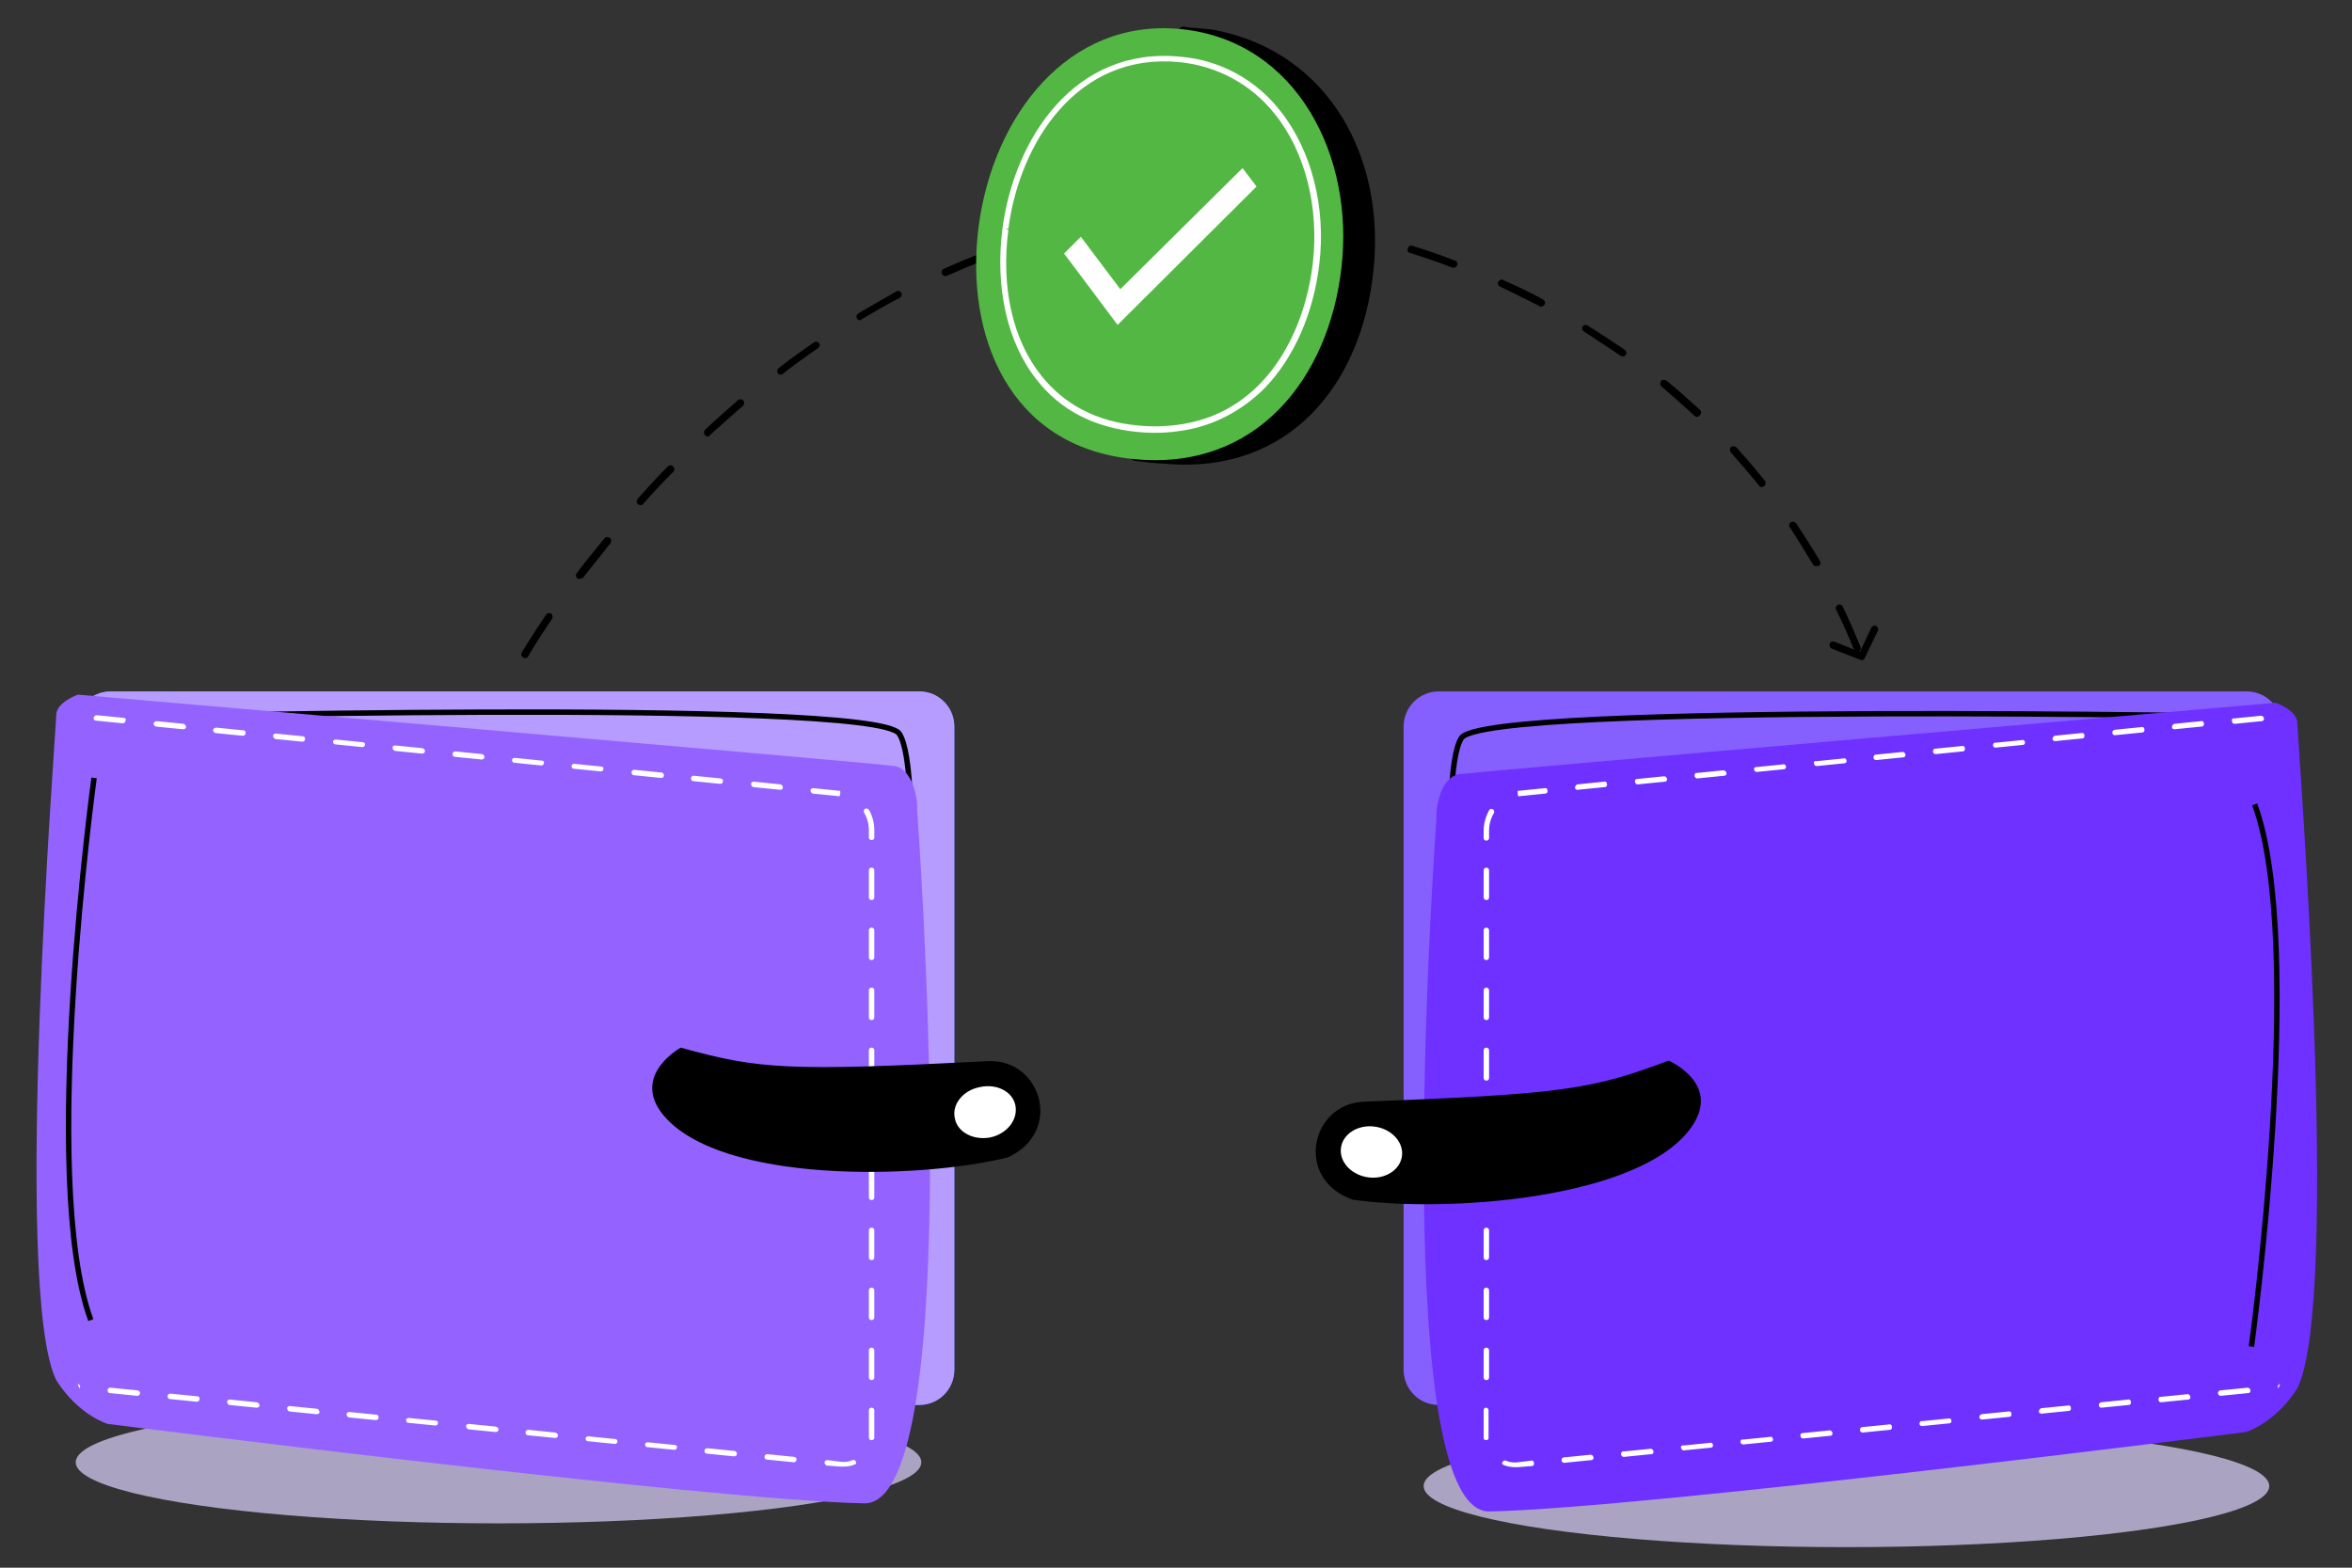 <?xml version="1.0" encoding="utf-8"?>
<!-- Generator: Adobe Illustrator 25.2.3, SVG Export Plug-In . SVG Version: 6.00 Build 0)  -->
<svg version="1.1" xmlns="http://www.w3.org/2000/svg" xmlns:xlink="http://www.w3.org/1999/xlink" x="0px" y="0px"
	 viewBox="0 0 435 290" style="enable-background:new 0 0 435 290;" xml:space="preserve">
<rect x="0" y="0" width="435" height="290" fill="#333333" stroke="none"/>
<style type="text/css">
	.st0{fill:#865FFF;}
	.st1{fill:none;stroke:#000000;stroke-miterlimit:10;}
	.st2{opacity:0.7;fill:#DED4FF;enable-background:new    ;}
	.st3{display:none;}
	.st4{display:inline;}
	.st5{fill:#FFFFFF;}
	.st6{fill:#407BFF;}
	.st7{fill:#B69CFF;}
	.st8{fill:#53B744;}
	.st9{fill:#9463FF;}
	.st10{fill:#6E31FF;}
</style>
<g id="epkppy2n9st1" shape-rendering="geometricPrecision" text-rendering="geometricPrecision">
	<path id="epkppy2n9st2" class="st0" d="M266.1,127.9h149.4c3.6,0,6.5,2.9,6.5,6.5v119c0,3.6-2.9,6.5-6.5,6.5H266.1
		c-3.6,0-6.5-2.9-6.5-6.5v-119C259.6,130.8,262.5,127.9,266.1,127.9z"/>
	<path id="epkppy2n9st3" class="st1" d="M419.8,132.6c0,0-144.9-2.8-149.5,3.9c-4.5,6.7-0.6,57.4,3.2,67.7"/>
	<ellipse id="epkppy2n9st4" class="st2" cx="92.2" cy="270.5" rx="78.2" ry="11.3"/>
	<ellipse id="epkppy2n9st5" class="st2" cx="341.5" cy="274.9" rx="78.2" ry="11.3"/>
	<g id="epkppy2n9st6">
		<path id="epkppy2n9st7" d="M96.9,121.7c-0.1,0-0.1,0-0.2-0.1c-0.3-0.2-0.4-0.6-0.2-0.9c0,0,1.6-2.7,4.5-7c0.2-0.3,0.6-0.4,0.9-0.2
			s0.4,0.6,0.2,1c-2.9,4.2-4.4,6.9-4.4,6.9C97.5,121.7,97.2,121.8,96.9,121.7z M107,107.1c-0.1,0-0.2-0.1-0.2-0.1
			c-0.3-0.2-0.4-0.7-0.1-1c1.6-2.2,3.4-4.3,5.1-6.4c0.2-0.3,0.7-0.3,1-0.1c0.3,0.2,0.3,0.7,0.1,1c-1.7,2.1-3.4,4.3-5.1,6.4
			C107.5,107,107.2,107.1,107,107.1z M118.3,93.4c-0.1,0-0.2-0.1-0.3-0.1c-0.3-0.2-0.3-0.7-0.1-1c1.8-2,3.7-4.1,5.6-6
			c0.3-0.3,0.7-0.3,1,0c0.3,0.3,0.3,0.7,0,1c-1.9,1.9-3.8,3.9-5.6,6C118.8,93.4,118.5,93.5,118.3,93.4z M130.7,80.7
			c-0.1,0-0.2-0.1-0.3-0.2c-0.3-0.3-0.2-0.7,0-1c2-1.9,4.1-3.7,6.1-5.5c0.3-0.2,0.7-0.2,1,0.1c0.2,0.3,0.2,0.7-0.1,1
			c-2,1.7-4.1,3.6-6.1,5.4C131.2,80.7,131,80.8,130.7,80.7z M144.3,69.3c-0.1,0-0.3-0.1-0.4-0.2c-0.2-0.3-0.2-0.7,0.1-1
			c2.2-1.7,4.4-3.3,6.6-4.8c0.3-0.2,0.7-0.1,0.9,0.2c0.2,0.3,0.1,0.7-0.2,0.9c-2.2,1.5-4.4,3.1-6.6,4.8
			C144.7,69.3,144.5,69.3,144.3,69.3z M343.4,120.6c-0.2-0.1-0.4-0.2-0.5-0.4c-1-2.5-2.1-5-3.3-7.4c-0.2-0.3,0-0.8,0.3-0.9
			c0.3-0.2,0.8,0,0.9,0.3c1.2,2.5,2.3,5,3.3,7.5c0.1,0.3,0,0.8-0.4,0.9C343.7,120.6,343.6,120.6,343.4,120.6z M158.9,59.2
			c-0.2,0-0.3-0.1-0.4-0.3c-0.2-0.3-0.1-0.7,0.2-0.9c2.4-1.4,4.8-2.8,7.1-4.1c0.3-0.2,0.7-0.1,0.9,0.3c0.2,0.3,0,0.7-0.3,0.9
			c-2.4,1.2-4.7,2.6-7.1,4C159.2,59.3,159.1,59.3,158.9,59.2z M335.7,104.7c-0.2,0-0.3-0.1-0.4-0.3c-1.4-2.3-2.8-4.6-4.3-6.9
			c-0.2-0.3-0.1-0.7,0.2-0.9c0.3-0.2,0.7-0.1,1,0.2c1.5,2.3,3,4.6,4.4,7c0.2,0.3,0.1,0.7-0.2,0.9C336,104.7,335.8,104.7,335.7,104.7
			z M174.6,51c-0.2,0-0.4-0.2-0.4-0.4c-0.1-0.3,0-0.8,0.4-0.9c2.5-1.1,5.1-2.2,7.6-3.1c0.4-0.1,0.7,0.1,0.9,0.4
			c0.1,0.4,0,0.7-0.4,0.9c-2.5,0.9-5,2-7.5,3.1C174.9,51.1,174.7,51.1,174.6,51z M325.7,90.1c-0.1,0-0.3-0.1-0.3-0.2
			c-1.7-2.1-3.5-4.2-5.3-6.2c-0.2-0.3-0.2-0.7,0-1c0.3-0.2,0.7-0.2,1,0c1.8,2,3.6,4.1,5.3,6.2c0.2,0.3,0.2,0.7-0.1,1
			C326.1,90.1,325.9,90.1,325.7,90.1z M191.2,45c-0.2-0.1-0.4-0.2-0.5-0.5c-0.1-0.4,0.1-0.7,0.5-0.8c2.6-0.8,5.3-1.4,8-2
			c0.4-0.1,0.7,0.2,0.8,0.5c0.1,0.4-0.2,0.7-0.5,0.8c-2.6,0.6-5.3,1.2-7.9,1.9C191.4,45,191.3,45,191.2,45z M313.7,77.1
			c-0.1,0-0.2-0.1-0.3-0.2c-2-1.8-4-3.6-6.1-5.4c-0.3-0.2-0.3-0.7-0.1-1c0.2-0.3,0.7-0.3,1-0.1c2.1,1.7,4.2,3.6,6.2,5.4
			c0.3,0.3,0.3,0.7,0,1C314.2,77.1,313.9,77.1,313.7,77.1z M208.5,41.4c-0.3-0.1-0.5-0.3-0.5-0.6c0-0.4,0.2-0.7,0.6-0.8
			c2.7-0.3,5.5-0.6,8.2-0.7c0.4,0,0.7,0.3,0.7,0.6c0,0.4-0.3,0.7-0.6,0.7c-2.7,0.1-5.4,0.4-8.1,0.7
			C208.7,41.5,208.6,41.5,208.5,41.4z M299.9,65.9c-0.1,0-0.1-0.1-0.2-0.1c-2.2-1.5-4.5-3-6.8-4.5c-0.3-0.2-0.4-0.6-0.2-0.9
			c0.2-0.3,0.6-0.4,0.9-0.2c2.3,1.4,4.6,3,6.9,4.5c0.3,0.2,0.4,0.6,0.2,0.9C300.5,65.9,300.2,66,299.9,65.9z M226.2,40.6
			c-0.3-0.1-0.5-0.4-0.5-0.7c0-0.4,0.3-0.7,0.7-0.7c2.7,0.1,5.5,0.3,8.2,0.5c0.4,0,0.6,0.4,0.6,0.8c0,0.4-0.4,0.6-0.8,0.6
			c-2.7-0.3-5.4-0.4-8.1-0.5C226.3,40.6,226.2,40.6,226.2,40.6z M284.8,56.7c0,0-0.1,0-0.1-0.1c-2.4-1.2-4.8-2.4-7.3-3.6
			c-0.3-0.1-0.5-0.6-0.3-0.9c0.2-0.3,0.6-0.5,0.9-0.3c2.5,1.1,5,2.3,7.4,3.6c0.3,0.2,0.5,0.6,0.3,0.9
			C285.4,56.7,285.1,56.8,284.8,56.7z M268.6,49.5C268.6,49.5,268.6,49.5,268.6,49.5c-2.6-1-5.2-1.9-7.8-2.7
			c-0.4-0.1-0.6-0.5-0.4-0.9c0.1-0.4,0.5-0.6,0.9-0.4c2.6,0.8,5.2,1.7,7.8,2.7c0.4,0.1,0.5,0.5,0.4,0.9
			C269.3,49.4,269,49.6,268.6,49.5z M243.7,42.5c-0.3-0.1-0.5-0.4-0.5-0.8c0.1-0.4,0.4-0.6,0.8-0.6c2.6,0.5,5.4,1.1,8,1.7
			c0.4,0.1,0.6,0.5,0.5,0.8c-0.1,0.4-0.5,0.6-0.8,0.5C249.1,43.6,246.4,43,243.7,42.5C243.8,42.5,243.8,42.5,243.7,42.5z"/>
		<path id="epkppy2n9st8" d="M344.2,122.1C344.2,122.1,344.1,122.1,344.2,122.1l-5.4-2.1c-0.3-0.1-0.5-0.5-0.4-0.9
			c0.1-0.4,0.5-0.5,0.9-0.4l4.7,1.9l2.1-4.5c0.2-0.3,0.6-0.5,0.9-0.3c0.3,0.2,0.5,0.6,0.3,0.9l-2.4,5
			C344.8,122,344.5,122.2,344.2,122.1z"/>
	</g>
	<g id="epkppy2n9st9" class="st3">
		<g id="epkppy2n9st10" class="st4">
			<g id="epkppy2n9st11">
				<path id="epkppy2n9st12" d="M191.2,69.6c-2.5-1.6-4.7-3.5-6.6-5.7c-5.3-5.9-7.8-12.5-7.3-19.7c0.6-8.7,5.7-17.8,14.1-24.9
					c12.8-10.9,32.7-16,45.8-1.4c4.9,5.3,7.4,12.4,6.9,19.6c-0.6,9.3-5.7,19-13.8,26c-7,6.1-15.1,9.7-22.9,10.2
					C201.7,74.2,196,72.7,191.2,69.6z M191.7,19.8l0.4,0.4c-8.1,6.9-13.1,15.7-13.7,24.1c-0.5,6.8,1.9,13.2,7,18.8
					c1.9,2.1,4.1,4,6.5,5.6c13,8.2,27.8,2.6,37.6-6c7.8-6.8,12.8-16.2,13.4-25.2c0.5-6.9-1.9-13.7-6.6-18.8
					c-12.6-14-31.8-9-44.2,1.5L191.7,19.8z"/>
			</g>
		</g>
		<g id="epkppy2n9st13" transform="matrix(1 0 0 1 1 -1)" class="st4">
			<g id="epkppy2n9st14">
				<path id="epkppy2n9st15" class="st5" d="M207.5,45.2l12.7,3.7l-0.1,0.1L229,26l0.2,0.2l-23.9,6.1l0.1-0.1L207.5,45.2z
					 M207.5,45.2l-2.3-13l0-0.1l0.1,0l23.8-6.2l0.3-0.1l-0.1,0.2l-9,22.9l0,0.1l-0.1,0L207.5,45.2z"/>
			</g>
			<g id="epkppy2n9st16">
				<path id="epkppy2n9st17" class="st5" d="M203.1,35.1l-0.2,0l-6.8,17.3l-1.7,4.4l13.2-3.4l9.6-2.5l-12.2-3.6L203.1,35.1z"/>
			</g>
		</g>
	</g>
	<path id="epkppy2n9st18" class="st6" d="M170,127.9H20.5c-3.6,0-6.5,2.9-6.5,6.5v119c0,3.6,2.9,6.5,6.5,6.5H170
		c3.6,0,6.5-2.9,6.5-6.5v-119C176.5,130.8,173.6,127.9,170,127.9z"/>
	<path id="epkppy2n9st19" class="st7" d="M170,127.9H20.5c-3.6,0-6.5,2.9-6.5,6.5v119c0,3.6,2.9,6.5,6.5,6.5H170
		c3.6,0,6.5-2.9,6.5-6.5v-119C176.5,130.8,173.6,127.9,170,127.9z"/>
	<path id="epkppy2n9st20" class="st1" d="M16.8,132.8c0,0,144.9-3.8,149.5,2.9c4.6,6.7,1,57.4-2.7,67.7"/>
	<path id="epkppy2n9st23" d="M187.2,42.4c-2.1,17,10.6,31.9,22.4,42.8c2.2,0.3,4.1,0.5,6.1,0.6c22.8,1.9,36.1-14.7,38.3-35.6
		c2.3-20.9-8.1-40.4-29.1-44.6c-2.1-0.4-4-0.3-6.2-0.7C205.2,13.3,189.3,25.4,187.2,42.4z"/>
	<path id="epkppy2n9st24" class="st8" d="M248.1,49.5c-2.3,20.4-15.7,37.8-38.6,35.4c-22.9-2.3-31.1-22.9-28.5-43
		c2.6-20.1,16.3-38.7,37.6-36.5C240.1,7.7,250.5,29.2,248.1,49.5z"/>
	<g id="epkppy2n9st25">
		<path id="epkppy2n9st26" class="st5" d="M219,79.6c-2.9,0.5-5.8,0.6-8.7,0.3c-7.9-0.8-14.2-4-18.6-9.7c-5.4-6.8-7.7-17-6.3-27.9
			c2.2-16.7,13.4-33.8,33-31.8c7.2,0.6,13.8,4.2,18.3,9.9c5.8,7.2,8.6,17.9,7.3,28.5c-1.1,9.2-4.7,17.3-10.1,22.9
			C229.8,75.9,224.6,78.7,219,79.6z M185.9,42.4l0.6,0.1c-1.4,10.6,0.8,20.4,6.1,27c4.3,5.4,10.3,8.5,17.8,9.2
			c2.9,0.3,5.7,0.2,8.6-0.3c15.1-2.6,22.3-16.8,23.8-29.7c1.2-10.3-1.4-20.7-7.1-27.7c-4.3-5.4-10.6-8.8-17.5-9.5
			c-18.8-1.9-29.6,14.7-31.7,30.8L185.9,42.4z"/>
	</g>
	<path id="epkppy2n9st34" class="st9" d="M14.4,128.5c0,0-4,1.4-4,3.8c0,2.5-8.2,106.3,0,123c4.1,6.5,9.5,8.1,9.5,8.1
		s111,14.1,139.9,14.7c19.5,0.4,9.8-128.5,9.8-128.5c0.2,0.2-0.1-7.2-4.2-7.9C163.6,141.3,14.4,128.5,14.4,128.5z"/>
	<g id="epkppy2n9st35">
		<path id="epkppy2n9st36" class="st5" d="M22.9,132.8l-5-0.5c-0.3,0-0.5,0.2-0.6,0.5c0,0.3,0.2,0.5,0.4,0.5l5,0.5h0
			c0.3,0,0.5-0.2,0.5-0.5C23.4,133.1,23.2,132.8,22.9,132.8z M34,133.9l-5-0.5c-0.3,0-0.5,0.2-0.6,0.4c0,0.3,0.2,0.5,0.4,0.6l5,0.5
			h0.1c0.3,0,0.5-0.2,0.5-0.4C34.4,134.2,34.2,134,34,133.9z M45,135.1l-5-0.5c-0.3,0-0.5,0.2-0.6,0.4c0,0.3,0.2,0.5,0.4,0.6l5,0.5
			h0.1c0.3,0,0.5-0.2,0.5-0.4C45.5,135.3,45.3,135.1,45,135.1z M56,136.2l-5-0.5c-0.3,0-0.5,0.2-0.5,0.4c0,0.3,0.2,0.5,0.4,0.6
			l5,0.5h0c0.3,0,0.5-0.2,0.5-0.4C56.5,136.5,56.3,136.2,56,136.2z M67.1,137.3l-5-0.5c-0.3,0-0.5,0.2-0.5,0.4
			c0,0.3,0.2,0.5,0.4,0.5l5,0.5c0,0,0,0,0,0c0.3,0,0.5-0.2,0.5-0.4C67.6,137.6,67.4,137.3,67.1,137.3z M78.1,138.4l-5-0.5
			c-0.3,0-0.5,0.2-0.5,0.4c0,0.3,0.2,0.5,0.4,0.6l5,0.5h0.1c0.3,0,0.5-0.2,0.5-0.5C78.6,138.7,78.4,138.5,78.1,138.4z M89.2,139.5
			l-5-0.5c-0.3,0-0.5,0.2-0.5,0.5c0,0.3,0.2,0.5,0.4,0.5l5,0.5h0c0.3,0,0.5-0.2,0.5-0.5C89.6,139.8,89.4,139.6,89.2,139.5z
			 M100.2,140.7l-5-0.5c-0.3,0-0.5,0.2-0.5,0.4c0,0.3,0.2,0.5,0.4,0.5l5,0.5h0c0.3,0,0.5-0.2,0.5-0.5
			C100.7,140.9,100.5,140.7,100.2,140.7z M111.2,141.8l-5-0.5c-0.3,0-0.5,0.2-0.5,0.4c0,0.3,0.2,0.5,0.4,0.5l5,0.5c0,0,0,0,0,0
			c0.3,0,0.5-0.2,0.5-0.5C111.7,142.1,111.5,141.8,111.2,141.8z M122.3,142.9l-5-0.5c-0.3,0-0.5,0.2-0.5,0.5c0,0.3,0.2,0.5,0.4,0.5
			l5,0.5c0,0,0,0,0.1,0c0.3,0,0.5-0.2,0.5-0.5C122.8,143.2,122.6,142.9,122.3,142.9z M133.3,144l-5-0.5c-0.3,0-0.5,0.2-0.5,0.5
			c0,0.3,0.2,0.5,0.4,0.5l5,0.5h0c0.3,0,0.5-0.2,0.5-0.5C133.8,144.3,133.6,144.1,133.3,144z M144.4,145.1l-5-0.5
			c-0.3,0-0.5,0.2-0.5,0.4c0,0.3,0.2,0.5,0.4,0.6l5,0.5h0c0.3,0,0.5-0.2,0.5-0.4C144.8,145.4,144.6,145.2,144.4,145.1z M155.4,146.3
			l-5-0.5c-0.3,0-0.5,0.2-0.5,0.4c0,0.3,0.2,0.5,0.4,0.6l5,0.5l0.1-0.5L155.4,146.3z M160.7,149.8c-0.1-0.2-0.4-0.3-0.7-0.2
			c-0.2,0.1-0.3,0.4-0.2,0.7c0.6,1,0.9,2.2,0.9,3.3v1.3c0,0.3,0.2,0.5,0.5,0.5c0.3,0,0.5-0.2,0.5-0.5v-1.3
			C161.7,152.3,161.4,151,160.7,149.8z M161.2,160.5c-0.3,0-0.5,0.2-0.5,0.5v5c0,0.3,0.2,0.5,0.5,0.5c0.3,0,0.5-0.2,0.5-0.5v-5
			C161.7,160.7,161.5,160.5,161.2,160.5z M161.2,171.6c-0.3,0-0.5,0.2-0.5,0.5v5c0,0.3,0.2,0.5,0.5,0.5c0.3,0,0.5-0.2,0.5-0.5v-5
			C161.7,171.8,161.5,171.6,161.2,171.6z M161.2,182.7c-0.3,0-0.5,0.2-0.5,0.5v5c0,0.3,0.2,0.5,0.5,0.5c0.3,0,0.5-0.2,0.5-0.5v-5
			C161.7,182.9,161.5,182.7,161.2,182.7z M161.2,193.8c-0.3,0-0.5,0.2-0.5,0.5v5.1c0,0.3,0.2,0.5,0.5,0.5c0.3,0,0.5-0.2,0.5-0.5
			v-5.1C161.7,194,161.5,193.8,161.2,193.8z M161.2,204.9c-0.3,0-0.5,0.2-0.5,0.5v5c0,0.3,0.2,0.5,0.5,0.5c0.3,0,0.5-0.2,0.5-0.5v-5
			C161.7,205.1,161.5,204.9,161.2,204.9z M161.2,216c-0.3,0-0.5,0.2-0.5,0.5v5c0,0.3,0.2,0.5,0.5,0.5c0.3,0,0.5-0.2,0.5-0.5v-5
			C161.7,216.2,161.5,216,161.2,216z M161.2,227.1c-0.3,0-0.5,0.2-0.5,0.5v5c0,0.3,0.2,0.5,0.5,0.5c0.3,0,0.5-0.2,0.5-0.5v-5
			C161.7,227.3,161.5,227.1,161.2,227.1z M161.2,238.2c-0.3,0-0.5,0.2-0.5,0.5v5c0,0.3,0.2,0.5,0.5,0.5c0.3,0,0.5-0.2,0.5-0.5v-5
			C161.7,238.4,161.5,238.2,161.2,238.2z M161.2,249.3c-0.3,0-0.5,0.2-0.5,0.5v5c0,0.3,0.2,0.5,0.5,0.5c0.3,0,0.5-0.2,0.5-0.5v-5
			C161.7,249.5,161.5,249.3,161.2,249.3z M14.4,256C14.4,256,14.4,256,14.4,256c0,0.3,0.2,0.5,0.3,0.8c0.1-0.1,0.1-0.1,0.1-0.2
			C14.9,256.4,14.7,256.1,14.4,256z M25.4,257.2l-5-0.5c-0.3,0-0.5,0.2-0.5,0.5c0,0.3,0.2,0.5,0.4,0.5l5,0.5c0,0,0,0,0.1,0
			c0.3,0,0.5-0.2,0.5-0.5C25.9,257.5,25.7,257.2,25.4,257.2z M36.5,258.3l-5-0.5c-0.3,0-0.5,0.2-0.5,0.5c0,0.3,0.2,0.5,0.4,0.5
			l5,0.5h0c0.3,0,0.5-0.2,0.5-0.5C37,258.6,36.8,258.3,36.5,258.3z M47.5,259.4l-5-0.5c-0.3,0-0.5,0.2-0.5,0.4
			c0,0.3,0.2,0.5,0.4,0.6l5,0.5h0.1c0.3,0,0.5-0.2,0.5-0.4C48,259.7,47.8,259.5,47.5,259.4z M58.6,260.6l-5-0.5
			c-0.3,0-0.5,0.2-0.5,0.4c0,0.3,0.2,0.5,0.4,0.6l5,0.5h0.1c0.3,0,0.5-0.2,0.5-0.4C59,260.8,58.8,260.6,58.6,260.6z M69.6,261.7
			l-5-0.5c-0.3,0-0.5,0.2-0.5,0.4c0,0.3,0.2,0.5,0.4,0.6l5,0.5h0c0.3,0,0.5-0.2,0.5-0.4C70.1,262,69.9,261.7,69.6,261.7z
			 M80.6,262.8l-5-0.5c-0.3,0-0.5,0.2-0.5,0.4c0,0.3,0.2,0.5,0.4,0.5l5,0.5c0,0,0,0,0,0c0.3,0,0.5-0.2,0.5-0.4
			C81.1,263.1,80.9,262.8,80.6,262.8z M91.7,263.9l-5-0.5c-0.3,0-0.5,0.2-0.5,0.4c0,0.3,0.2,0.5,0.4,0.6l5,0.5h0.1
			c0.3,0,0.5-0.2,0.5-0.5C92.2,264.2,92,264,91.7,263.9z M102.7,265l-5-0.5c-0.3,0-0.5,0.2-0.5,0.5c0,0.3,0.2,0.5,0.4,0.5l5,0.5h0.1
			c0.3,0,0.5-0.2,0.5-0.5C103.2,265.3,103,265.1,102.7,265z M161.2,260.4c-0.3,0-0.5,0.2-0.5,0.5v4.4c0,0.2,0,0.4,0,0.6
			c0,0.3,0.2,0.5,0.4,0.5c0,0,0,0,0.1,0c0.3,0,0.5-0.2,0.5-0.4c0-0.2,0-0.5,0-0.7v-4.4C161.7,260.6,161.5,260.4,161.2,260.4z
			 M113.8,266.2l-5-0.5c-0.3,0-0.5,0.2-0.5,0.4c0,0.3,0.2,0.5,0.4,0.5l5,0.5h0c0.3,0,0.5-0.2,0.5-0.5
			C114.2,266.4,114,266.2,113.8,266.2z M124.8,267.3l-5-0.5c-0.3,0-0.5,0.2-0.5,0.4c0,0.3,0.2,0.5,0.4,0.5l5,0.5c0,0,0,0,0,0
			c0.3,0,0.5-0.2,0.5-0.5C125.3,267.6,125.1,267.3,124.8,267.3z M135.8,268.4l-5-0.5c-0.3,0-0.5,0.2-0.5,0.5c0,0.3,0.2,0.5,0.4,0.5
			l5,0.5c0,0,0,0,0.1,0c0.3,0,0.5-0.2,0.5-0.5C136.3,268.7,136.1,268.4,135.8,268.4z M146.9,269.5l-5-0.5c-0.3,0-0.5,0.2-0.5,0.5
			c0,0.3,0.2,0.5,0.4,0.5l5,0.5h0c0.3,0,0.5-0.2,0.5-0.5C147.4,269.8,147.2,269.6,146.9,269.5z M158.3,270.4
			c-0.1-0.3-0.4-0.4-0.6-0.3c-0.7,0.3-1.4,0.4-2.2,0.3l-2.5-0.3c-0.3,0-0.5,0.2-0.5,0.4c0,0.3,0.2,0.5,0.4,0.6l2.5,0.2
			c0.2,0,0.4,0,0.6,0c0.7,0,1.4-0.1,2.1-0.4C158.3,270.9,158.4,270.6,158.3,270.4z"/>
	</g>
	<g id="epkppy2n9st37" class="st3">
		<g id="epkppy2n9st38" class="st4">
			<path id="epkppy2n9st39" d="M364.6,91.1c-11.2-13-30.8-13.6-46.7-12.2c-1.7,1.4-3.1,2.7-4.6,4.1c-16.8,15.6-13.4,36.6,0.5,52.3
				c13.9,15.7,35.3,21.2,52.6,8.4c1.7-1.2,2.9-2.8,4.7-4.1C374,124.1,375.8,104.2,364.6,91.1z"/>
			<path id="epkppy2n9st40" class="st10" d="M318.4,131.4c-13.5-15.4-17.4-37-0.3-52.4s37.8-7.6,51,7.9
				c13.1,15.4,17.6,38.1,1.7,52.4S331.9,146.9,318.4,131.4z"/>
			<g id="epkppy2n9st41">
				<path id="epkppy2n9st42" d="M315.7,89.6c1.6-2.5,3.5-4.7,5.7-6.6c5.9-5.3,12.5-7.8,19.7-7.3c8.7,0.6,17.8,5.7,24.9,14.1
					c10.9,12.8,16,32.7,1.4,45.8c-5.3,4.9-12.4,7.4-19.6,6.9c-9.3-0.6-19-5.7-26-13.8c-6.1-7-9.7-15.1-10.2-22.9
					C311.1,100.1,312.6,94.4,315.7,89.6z M365.5,90.1l-0.5,0.4c-6.9-8.1-15.7-13.1-24.1-13.7c-6.8-0.5-13.2,1.9-18.8,7
					c-2.1,1.9-4,4.1-5.6,6.5c-8.2,12.9-2.6,27.8,6,37.6c6.8,7.8,16.2,12.8,25.2,13.4c6.9,0.5,13.7-1.9,18.8-6.6
					c14-12.6,9-31.8-1.5-44.2L365.5,90.1z"/>
			</g>
		</g>
		<g id="epkppy2n9st43" transform="matrix(1 0 0 1 1 -1)" class="st4">
			<g id="epkppy2n9st44">
				<path id="epkppy2n9st45" class="st5" d="M340.1,107.9l-3.8,12.7l12,4.7l3,1.2l3.8,1.5l4.2,1.6L356,117l-2.9-11.2l0,0l-3.2,0.5
					L340.1,107.9z"/>
				<path id="epkppy2n9st46" class="st5" d="M340.1,107.9l-3.7,12.7l0-0.1l22.9,8.9l-0.2,0.2l-6-23.8l0.1,0.1L340.1,107.9z
					 M340.1,107.9l13-2.3l0.1,0l0,0.1l6.2,23.8l0.1,0.3l-0.2-0.1l-22.9-9l-0.1,0l0-0.1L340.1,107.9z"/>
			</g>
			<g id="epkppy2n9st47">
				<path id="epkppy2n9st48" class="st5" d="M350.2,103.5l0-0.2L333,96.6l-4.4-1.7l3.4,13.2l2.5,9.6l3.6-12.2L350.2,103.5z"/>
				<path id="epkppy2n9st49" class="st5" d="M350.2,103.5l0-0.2l0,0l-10.9-4.2L328.5,95l0.1-0.1l3,11.4l2.9,11.4h-0.2l3.6-12.2l0,0
					l0.1,0L350.2,103.5z M350.2,103.5l-12.2,2.1l0.1-0.1l-3.6,12.2l-0.1,0.4l-0.1-0.4l-3-11.4l-2.9-11.4l0-0.2l0.2,0.1l10.8,4.3
					l10.8,4.3l0,0L350.2,103.5z"/>
			</g>
		</g>
	</g>
	<path id="epkppy2n9st50" class="st10" d="M420.9,130c0,0,4,1.4,4,3.8c0,2.5,8.2,106.3,0,123c-4.1,6.5-9.5,8.1-9.5,8.1
		s-111,14.1-139.9,14.7c-19.4,0.4-9.8-128.5-9.8-128.5c-0.2,0.2,0.1-7.2,4.2-7.9C271.7,142.9,420.9,130,420.9,130z"/>
	<g id="epkppy2n9st51">
		<path id="epkppy2n9st52" class="st5" d="M412.8,133.4c0,0.3,0.2,0.5,0.5,0.5h0l5-0.5c0.3,0,0.5-0.3,0.4-0.5c0-0.3-0.3-0.5-0.5-0.5
			l-5,0.5C412.9,132.8,412.7,133.1,412.8,133.4z M401.7,134.5c0,0.3,0.2,0.4,0.5,0.4h0l5-0.5c0.3,0,0.5-0.3,0.4-0.6
			c0-0.3-0.3-0.5-0.5-0.4l-5,0.5C401.9,134,401.7,134.2,401.7,134.5z M390.7,135.6c0,0.3,0.2,0.4,0.5,0.4h0l5-0.5
			c0.3,0,0.5-0.3,0.4-0.6c0-0.3-0.3-0.5-0.5-0.4l-5,0.5C390.8,135.1,390.6,135.3,390.7,135.6z M379.6,136.7c0,0.2,0.2,0.4,0.5,0.4h0
			l5-0.5c0.3,0,0.5-0.3,0.4-0.6c0-0.3-0.3-0.5-0.5-0.4l-5,0.5C379.8,136.2,379.6,136.5,379.6,136.7z M368.6,137.9
			c0,0.2,0.2,0.4,0.5,0.4c0,0,0,0,0,0l5-0.5c0.3,0,0.5-0.3,0.4-0.5c0-0.3-0.3-0.5-0.5-0.4l-5,0.5
			C368.8,137.3,368.6,137.6,368.6,137.9z M357.5,139c0,0.3,0.2,0.5,0.5,0.5h0l5-0.5c0.3,0,0.5-0.3,0.4-0.6c0-0.3-0.3-0.5-0.5-0.4
			l-5,0.5C357.7,138.5,357.5,138.7,357.5,139z M346.5,140.1c0,0.3,0.2,0.5,0.5,0.5h0l5-0.5c0.3,0,0.5-0.3,0.4-0.5
			c0-0.3-0.3-0.5-0.5-0.5l-5,0.5C346.7,139.6,346.5,139.8,346.5,140.1z M335.5,141.2c0,0.3,0.2,0.5,0.5,0.5h0.1l5-0.5
			c0.3,0,0.5-0.3,0.4-0.5c0-0.3-0.3-0.5-0.5-0.4l-5,0.5C335.6,140.7,335.4,140.9,335.5,141.2z M324.4,142.3c0,0.2,0.2,0.5,0.5,0.5
			c0,0,0,0,0,0l5-0.5c0.3,0,0.5-0.3,0.4-0.5c0-0.3-0.3-0.5-0.5-0.4l-5,0.5C324.6,141.8,324.4,142.1,324.4,142.3z M313.4,143.5
			c0,0.2,0.2,0.5,0.5,0.5c0,0,0,0,0,0l5-0.5c0.3,0,0.5-0.3,0.4-0.5c0-0.3-0.3-0.5-0.6-0.5l-5,0.5
			C313.6,142.9,313.4,143.2,313.4,143.5z M302.4,144.6c0,0.3,0.2,0.5,0.5,0.5h0l5-0.5c0.3,0,0.5-0.3,0.4-0.5c0-0.3-0.3-0.5-0.5-0.5
			l-5,0.5C302.5,144.1,302.3,144.3,302.4,144.6z M291.3,145.7c0,0.3,0.2,0.4,0.5,0.4h0l5-0.5c0.3,0,0.5-0.3,0.4-0.6
			c0-0.3-0.3-0.5-0.5-0.4l-5,0.5C291.5,145.2,291.3,145.4,291.3,145.7z M280.7,146.8l0.1,0.5l5-0.5c0.3,0,0.5-0.3,0.4-0.6
			c0-0.3-0.3-0.5-0.5-0.4l-5,0.5L280.7,146.8z M274.4,153.7v1.3c0,0.3,0.2,0.5,0.5,0.5c0.3,0,0.5-0.2,0.5-0.5v-1.3
			c0-1.2,0.3-2.3,0.9-3.3c0.1-0.2,0.1-0.5-0.2-0.7c-0.2-0.1-0.6-0.1-0.7,0.2C274.8,151,274.4,152.3,274.4,153.7z M274.4,161v5
			c0,0.3,0.2,0.5,0.5,0.5c0.3,0,0.5-0.2,0.5-0.5v-5c0-0.3-0.2-0.5-0.5-0.5C274.6,160.5,274.4,160.7,274.4,161z M274.4,172.1v5
			c0,0.3,0.2,0.5,0.5,0.5c0.3,0,0.5-0.2,0.5-0.5v-5c0-0.3-0.2-0.5-0.5-0.5C274.6,171.6,274.4,171.8,274.4,172.1z M274.4,183.2v5
			c0,0.3,0.2,0.5,0.5,0.5c0.3,0,0.5-0.2,0.5-0.5v-5c0-0.3-0.2-0.5-0.5-0.5C274.6,182.7,274.4,182.9,274.4,183.2z M274.4,194.3v5.1
			c0,0.3,0.2,0.5,0.5,0.5c0.3,0,0.5-0.2,0.5-0.5v-5.1c0-0.3-0.2-0.5-0.5-0.5C274.6,193.8,274.4,194,274.4,194.3z M274.4,205.4v5
			c0,0.3,0.2,0.5,0.5,0.5c0.3,0,0.5-0.2,0.5-0.5v-5c0-0.3-0.2-0.5-0.5-0.5C274.6,204.9,274.4,205.1,274.4,205.4z M274.4,216.5v5
			c0,0.3,0.2,0.5,0.5,0.5c0.3,0,0.5-0.2,0.5-0.5v-5c0-0.3-0.2-0.5-0.5-0.5C274.6,216,274.4,216.2,274.4,216.5z M274.4,227.6v5
			c0,0.3,0.2,0.5,0.5,0.5c0.3,0,0.5-0.2,0.5-0.5v-5c0-0.3-0.2-0.5-0.5-0.5C274.6,227.1,274.4,227.3,274.4,227.6z M274.4,238.7v5
			c0,0.3,0.2,0.5,0.5,0.5c0.3,0,0.5-0.2,0.5-0.5v-5c0-0.3-0.2-0.5-0.5-0.5C274.6,238.2,274.4,238.4,274.4,238.7z M274.4,249.8v5
			c0,0.3,0.2,0.5,0.5,0.5c0.3,0,0.5-0.2,0.5-0.5v-5c0-0.3-0.2-0.5-0.5-0.5C274.6,249.3,274.4,249.5,274.4,249.8z M421.3,256.6
			c0,0.1,0,0.1,0.1,0.2c0.1-0.3,0.2-0.5,0.3-0.8c0,0,0,0,0,0C421.4,256.1,421.2,256.4,421.3,256.6z M410.2,257.7
			c0,0.2,0.2,0.5,0.5,0.5c0,0,0,0,0.1,0l5-0.5c0.3,0,0.5-0.3,0.4-0.5c0-0.3-0.3-0.5-0.5-0.5l-5,0.5
			C410.4,257.2,410.2,257.5,410.2,257.7z M399.2,258.9c0,0.3,0.2,0.5,0.5,0.5h0l5-0.5c0.3,0,0.5-0.3,0.4-0.5c0-0.3-0.3-0.5-0.5-0.5
			l-5,0.5C399.4,258.3,399.2,258.6,399.2,258.9z M388.2,260c0,0.3,0.2,0.4,0.5,0.4h0l5-0.5c0.3,0,0.5-0.3,0.4-0.6
			c0-0.3-0.3-0.5-0.5-0.4l-5,0.5C388.3,259.5,388.1,259.7,388.2,260z M377.1,261.1c0,0.3,0.2,0.4,0.5,0.4h0l5-0.5
			c0.3,0,0.5-0.3,0.4-0.6c0-0.3-0.3-0.5-0.5-0.4l-5,0.5C377.3,260.6,377.1,260.8,377.1,261.1z M366.1,262.2c0,0.2,0.2,0.4,0.5,0.4h0
			l5-0.5c0.3,0,0.5-0.3,0.4-0.6c0-0.3-0.3-0.5-0.5-0.4l-5,0.5C366.2,261.7,366,262,366.1,262.2z M355,263.4c0,0.2,0.2,0.4,0.5,0.4
			c0,0,0,0,0,0l5-0.5c0.3,0,0.5-0.3,0.4-0.5c0-0.3-0.3-0.5-0.5-0.4l-5,0.5C355.2,262.8,355,263.1,355,263.4z M344,264.5
			c0,0.3,0.2,0.5,0.5,0.5h0l5-0.5c0.3,0,0.5-0.3,0.4-0.6c0-0.3-0.3-0.5-0.5-0.4l-5,0.5C344.2,264,344,264.2,344,264.5z M333,265.6
			c0,0.3,0.2,0.5,0.5,0.5h0l5-0.5c0.3,0,0.5-0.3,0.4-0.5c0-0.3-0.3-0.5-0.5-0.5l-5,0.5C333.1,265.1,332.9,265.3,333,265.6z
			 M274.4,260.9v4.4c0,0.2,0,0.5,0,0.7c0,0.3,0.2,0.4,0.5,0.4c0,0,0,0,0,0c0.3,0,0.5-0.3,0.4-0.5c0-0.2,0-0.4,0-0.6v-4.4
			c0-0.3-0.2-0.5-0.5-0.5C274.6,260.4,274.4,260.6,274.4,260.9z M321.9,266.7c0,0.3,0.2,0.5,0.5,0.5h0.1l5-0.5
			c0.3,0,0.5-0.3,0.4-0.5c0-0.3-0.3-0.5-0.5-0.4l-5,0.5C322.1,266.2,321.9,266.4,321.9,266.7z M310.9,267.8c0,0.2,0.2,0.5,0.5,0.5
			c0,0,0,0,0,0l5-0.5c0.3,0,0.5-0.3,0.4-0.5c0-0.3-0.3-0.5-0.5-0.4l-5,0.5C311,267.3,310.8,267.6,310.9,267.8z M299.8,269
			c0,0.2,0.2,0.5,0.5,0.5c0,0,0,0,0.1,0l5-0.5c0.3,0,0.5-0.3,0.4-0.5c0-0.3-0.3-0.5-0.5-0.5l-5,0.5C300,268.4,299.8,268.7,299.8,269
			z M288.8,270.1c0,0.3,0.2,0.5,0.5,0.5h0l5-0.5c0.3,0,0.5-0.3,0.4-0.5c0-0.3-0.3-0.5-0.5-0.5l-5,0.5
			C289,269.6,288.8,269.8,288.8,270.1z M278.1,271c0.7,0.3,1.4,0.4,2.1,0.4c0.2,0,0.4,0,0.6,0l2.5-0.2c0.3,0,0.5-0.3,0.4-0.6
			c0-0.3-0.3-0.5-0.5-0.4l-2.5,0.3c-0.8,0.1-1.5,0-2.2-0.3c-0.3-0.1-0.5,0-0.6,0.3C277.7,270.6,277.8,270.9,278.1,271z"/>
	</g>
	<g id="epkppy2n9st53">
		<path id="epkppy2n9st54" d="M182.7,196.3c-37.1,1.9-42.3,1.5-56.8-2.5c0,0-9.3,5.1-3.2,12.5c10.6,12.7,47.2,11.9,63.7,7.8
			C196.8,209.3,192.5,195.8,182.7,196.3z"/>
		<path id="epkppy2n9st55" class="st5" d="M176.6,206.9c0.5,2.6,3.5,4.1,6.6,3.5c3.1-0.7,5.1-3.3,4.6-5.9c-0.5-2.6-3.5-4.1-6.6-3.4
			C178.1,201.7,176,204.3,176.6,206.9z"/>
	</g>
	<g id="epkppy2n9st56">
		<path id="epkppy2n9st57" d="M252.2,203.8c37.1-1.4,42.3-2.3,56.4-7.6c0,0,9.8,4.2,4.3,12.2c-9.4,13.6-46,16-62.8,13.5
			C239.3,218,242.5,204.2,252.2,203.8z"/>
		<path id="epkppy2n9st58" class="st5" d="M259.3,213.8c-0.3,2.6-3.1,4.4-6.2,4c-3.1-0.4-5.4-2.8-5.1-5.4c0.3-2.6,3.1-4.4,6.2-4
			C257.3,208.8,259.6,211.2,259.3,213.8z"/>
	</g>
	<path id="epkppy2n9st59" class="st1" d="M17.4,143.9c0,0-10.2,74.2-0.6,100.3"/>
	<path id="epkppy2n9st60" class="st1" d="M416.4,249.1c0,0,10.2-74.2,0.6-100.3"/>
</g>
<g id="Layer_1">
	<path id="ic_check_24px" class="st5" d="M207.2,53.5l-7.3-9.7l-3.1,3.1l9.9,13.2l25.7-25.6l-2.6-3.4L207.2,53.5z"/>
</g>
</svg>
